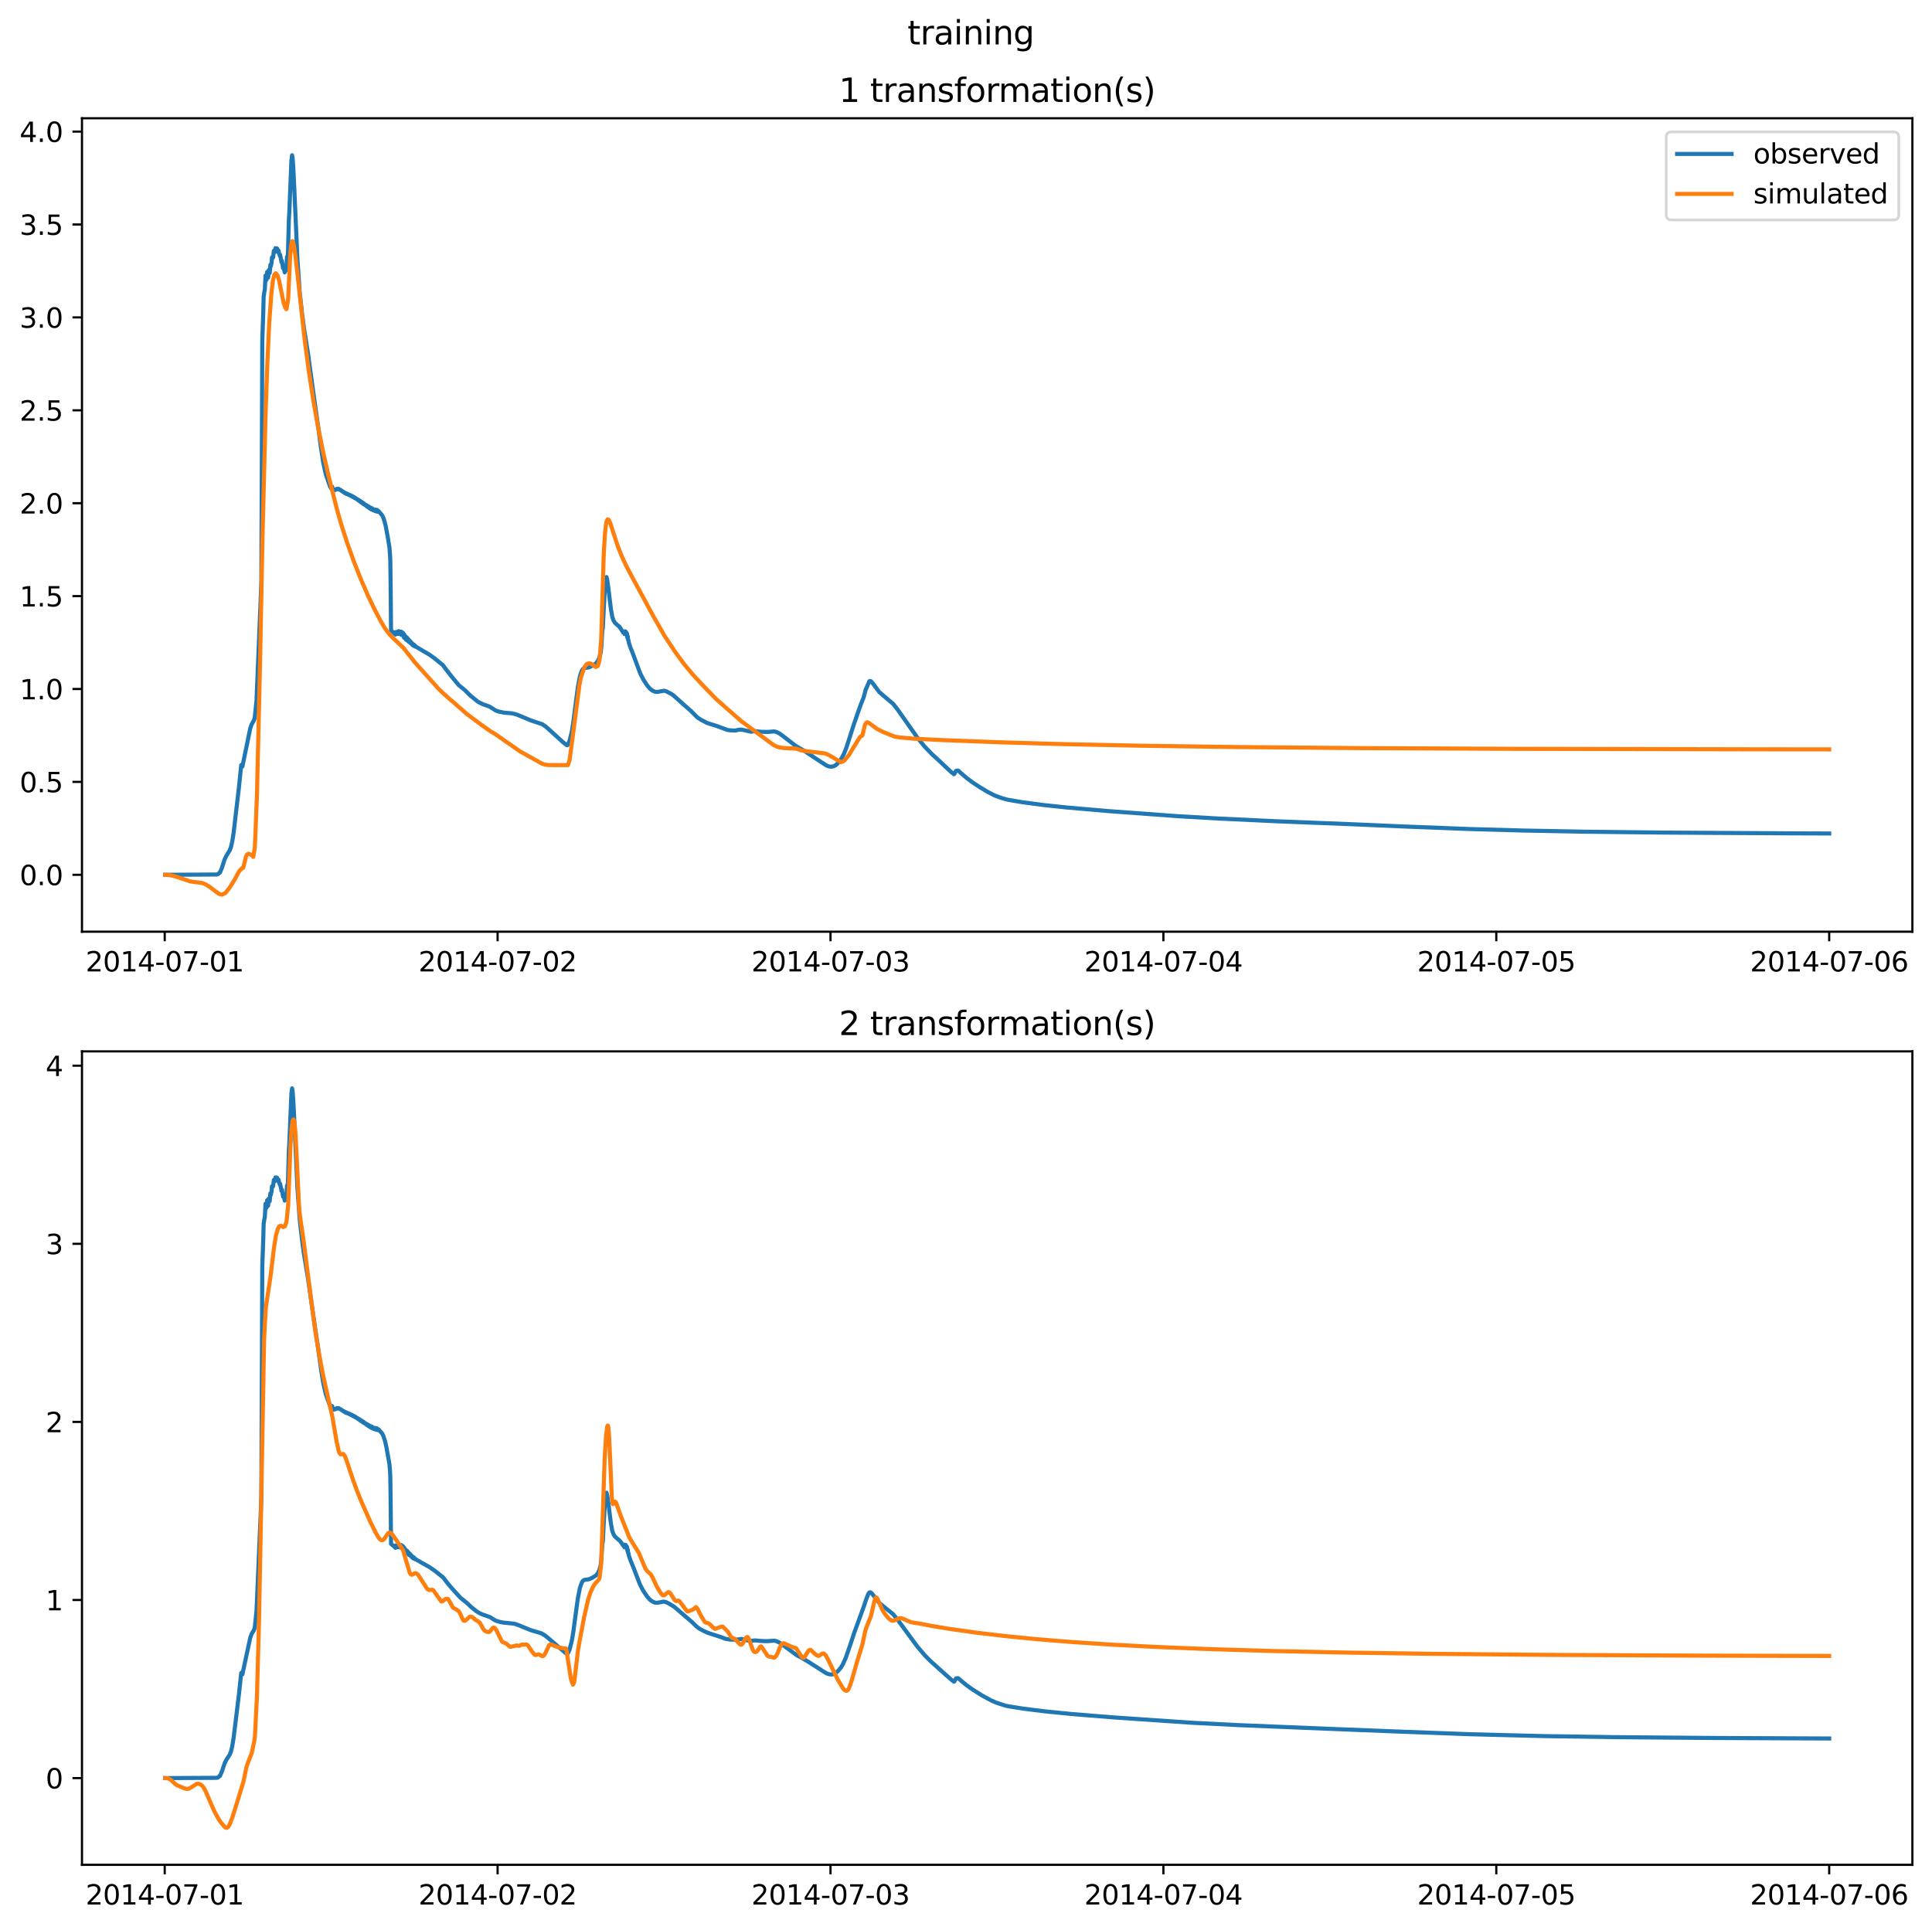 <?xml version="1.0" encoding="utf-8" standalone="no"?>
<!DOCTYPE svg PUBLIC "-//W3C//DTD SVG 1.1//EN"
  "http://www.w3.org/Graphics/SVG/1.1/DTD/svg11.dtd">
<svg xmlns:xlink="http://www.w3.org/1999/xlink" width="709.427pt" height="708.798pt" viewBox="0 0 709.427 708.798" xmlns="http://www.w3.org/2000/svg" version="1.1">
 <defs>
  <style type="text/css">*{stroke-linejoin: round; stroke-linecap: butt}</style>
 </defs>
 <g id="figure_1">
  <g id="patch_1">
   <path d="M 0 708.798 
L 709.427 708.798 
L 709.427 0 
L 0 0 
z
" style="fill: #ffffff"/>
  </g>
  <g id="axes_1">
   <g id="patch_2">
    <path d="M 30.103 342.2 
L 702.227 342.2 
L 702.227 43.44 
L 30.103 43.44 
z
" style="fill: #ffffff"/>
   </g>
   <g id="matplotlib.axis_1">
    <g id="xtick_1">
     <g id="line2d_1">
      <defs>
       <path id="mac3cf4339d" d="M 0 0 
L 0 3.5 
" style="stroke: #000000; stroke-width: 0.8"/>
      </defs>
      <g>
       <use xlink:href="#mac3cf4339d" x="60.484" y="342.2" style="stroke: #000000; stroke-width: 0.8"/>
      </g>
     </g>
     <g id="text_1">
      <!-- 2014-07-01 -->
      <g transform="translate(31.427 356.798) scale(0.1 -0.1)">
       <defs>
        <path id="DejaVuSans-32" d="M 1228 531 
L 3431 531 
L 3431 0 
L 469 0 
L 469 531 
Q 828 903 1448 1529 
Q 2069 2156 2228 2338 
Q 2531 2678 2651 2914 
Q 2772 3150 2772 3378 
Q 2772 3750 2511 3984 
Q 2250 4219 1831 4219 
Q 1534 4219 1204 4116 
Q 875 4013 500 3803 
L 500 4441 
Q 881 4594 1212 4672 
Q 1544 4750 1819 4750 
Q 2544 4750 2975 4387 
Q 3406 4025 3406 3419 
Q 3406 3131 3298 2873 
Q 3191 2616 2906 2266 
Q 2828 2175 2409 1742 
Q 1991 1309 1228 531 
z
" transform="scale(0.016)"/>
        <path id="DejaVuSans-30" d="M 2034 4250 
Q 1547 4250 1301 3770 
Q 1056 3291 1056 2328 
Q 1056 1369 1301 889 
Q 1547 409 2034 409 
Q 2525 409 2770 889 
Q 3016 1369 3016 2328 
Q 3016 3291 2770 3770 
Q 2525 4250 2034 4250 
z
M 2034 4750 
Q 2819 4750 3233 4129 
Q 3647 3509 3647 2328 
Q 3647 1150 3233 529 
Q 2819 -91 2034 -91 
Q 1250 -91 836 529 
Q 422 1150 422 2328 
Q 422 3509 836 4129 
Q 1250 4750 2034 4750 
z
" transform="scale(0.016)"/>
        <path id="DejaVuSans-31" d="M 794 531 
L 1825 531 
L 1825 4091 
L 703 3866 
L 703 4441 
L 1819 4666 
L 2450 4666 
L 2450 531 
L 3481 531 
L 3481 0 
L 794 0 
L 794 531 
z
" transform="scale(0.016)"/>
        <path id="DejaVuSans-34" d="M 2419 4116 
L 825 1625 
L 2419 1625 
L 2419 4116 
z
M 2253 4666 
L 3047 4666 
L 3047 1625 
L 3713 1625 
L 3713 1100 
L 3047 1100 
L 3047 0 
L 2419 0 
L 2419 1100 
L 313 1100 
L 313 1709 
L 2253 4666 
z
" transform="scale(0.016)"/>
        <path id="DejaVuSans-2d" d="M 313 2009 
L 1997 2009 
L 1997 1497 
L 313 1497 
L 313 2009 
z
" transform="scale(0.016)"/>
        <path id="DejaVuSans-37" d="M 525 4666 
L 3525 4666 
L 3525 4397 
L 1831 0 
L 1172 0 
L 2766 4134 
L 525 4134 
L 525 4666 
z
" transform="scale(0.016)"/>
       </defs>
       <use xlink:href="#DejaVuSans-32"/>
       <use xlink:href="#DejaVuSans-30" x="63.623"/>
       <use xlink:href="#DejaVuSans-31" x="127.246"/>
       <use xlink:href="#DejaVuSans-34" x="190.869"/>
       <use xlink:href="#DejaVuSans-2d" x="254.492"/>
       <use xlink:href="#DejaVuSans-30" x="290.576"/>
       <use xlink:href="#DejaVuSans-37" x="354.199"/>
       <use xlink:href="#DejaVuSans-2d" x="417.822"/>
       <use xlink:href="#DejaVuSans-30" x="453.906"/>
       <use xlink:href="#DejaVuSans-31" x="517.529"/>
      </g>
     </g>
    </g>
    <g id="xtick_2">
     <g id="line2d_2">
      <g>
       <use xlink:href="#mac3cf4339d" x="182.723" y="342.2" style="stroke: #000000; stroke-width: 0.8"/>
      </g>
     </g>
     <g id="text_2">
      <!-- 2014-07-02 -->
      <g transform="translate(153.665 356.798) scale(0.1 -0.1)">
       <use xlink:href="#DejaVuSans-32"/>
       <use xlink:href="#DejaVuSans-30" x="63.623"/>
       <use xlink:href="#DejaVuSans-31" x="127.246"/>
       <use xlink:href="#DejaVuSans-34" x="190.869"/>
       <use xlink:href="#DejaVuSans-2d" x="254.492"/>
       <use xlink:href="#DejaVuSans-30" x="290.576"/>
       <use xlink:href="#DejaVuSans-37" x="354.199"/>
       <use xlink:href="#DejaVuSans-2d" x="417.822"/>
       <use xlink:href="#DejaVuSans-30" x="453.906"/>
       <use xlink:href="#DejaVuSans-32" x="517.529"/>
      </g>
     </g>
    </g>
    <g id="xtick_3">
     <g id="line2d_3">
      <g>
       <use xlink:href="#mac3cf4339d" x="304.961" y="342.2" style="stroke: #000000; stroke-width: 0.8"/>
      </g>
     </g>
     <g id="text_3">
      <!-- 2014-07-03 -->
      <g transform="translate(275.903 356.798) scale(0.1 -0.1)">
       <defs>
        <path id="DejaVuSans-33" d="M 2597 2516 
Q 3050 2419 3304 2112 
Q 3559 1806 3559 1356 
Q 3559 666 3084 287 
Q 2609 -91 1734 -91 
Q 1441 -91 1130 -33 
Q 819 25 488 141 
L 488 750 
Q 750 597 1062 519 
Q 1375 441 1716 441 
Q 2309 441 2620 675 
Q 2931 909 2931 1356 
Q 2931 1769 2642 2001 
Q 2353 2234 1838 2234 
L 1294 2234 
L 1294 2753 
L 1863 2753 
Q 2328 2753 2575 2939 
Q 2822 3125 2822 3475 
Q 2822 3834 2567 4026 
Q 2313 4219 1838 4219 
Q 1578 4219 1281 4162 
Q 984 4106 628 3988 
L 628 4550 
Q 988 4650 1302 4700 
Q 1616 4750 1894 4750 
Q 2613 4750 3031 4423 
Q 3450 4097 3450 3541 
Q 3450 3153 3228 2886 
Q 3006 2619 2597 2516 
z
" transform="scale(0.016)"/>
       </defs>
       <use xlink:href="#DejaVuSans-32"/>
       <use xlink:href="#DejaVuSans-30" x="63.623"/>
       <use xlink:href="#DejaVuSans-31" x="127.246"/>
       <use xlink:href="#DejaVuSans-34" x="190.869"/>
       <use xlink:href="#DejaVuSans-2d" x="254.492"/>
       <use xlink:href="#DejaVuSans-30" x="290.576"/>
       <use xlink:href="#DejaVuSans-37" x="354.199"/>
       <use xlink:href="#DejaVuSans-2d" x="417.822"/>
       <use xlink:href="#DejaVuSans-30" x="453.906"/>
       <use xlink:href="#DejaVuSans-33" x="517.529"/>
      </g>
     </g>
    </g>
    <g id="xtick_4">
     <g id="line2d_4">
      <g>
       <use xlink:href="#mac3cf4339d" x="427.199" y="342.2" style="stroke: #000000; stroke-width: 0.8"/>
      </g>
     </g>
     <g id="text_4">
      <!-- 2014-07-04 -->
      <g transform="translate(398.141 356.798) scale(0.1 -0.1)">
       <use xlink:href="#DejaVuSans-32"/>
       <use xlink:href="#DejaVuSans-30" x="63.623"/>
       <use xlink:href="#DejaVuSans-31" x="127.246"/>
       <use xlink:href="#DejaVuSans-34" x="190.869"/>
       <use xlink:href="#DejaVuSans-2d" x="254.492"/>
       <use xlink:href="#DejaVuSans-30" x="290.576"/>
       <use xlink:href="#DejaVuSans-37" x="354.199"/>
       <use xlink:href="#DejaVuSans-2d" x="417.822"/>
       <use xlink:href="#DejaVuSans-30" x="453.906"/>
       <use xlink:href="#DejaVuSans-34" x="517.529"/>
      </g>
     </g>
    </g>
    <g id="xtick_5">
     <g id="line2d_5">
      <g>
       <use xlink:href="#mac3cf4339d" x="549.437" y="342.2" style="stroke: #000000; stroke-width: 0.8"/>
      </g>
     </g>
     <g id="text_5">
      <!-- 2014-07-05 -->
      <g transform="translate(520.38 356.798) scale(0.1 -0.1)">
       <defs>
        <path id="DejaVuSans-35" d="M 691 4666 
L 3169 4666 
L 3169 4134 
L 1269 4134 
L 1269 2991 
Q 1406 3038 1543 3061 
Q 1681 3084 1819 3084 
Q 2600 3084 3056 2656 
Q 3513 2228 3513 1497 
Q 3513 744 3044 326 
Q 2575 -91 1722 -91 
Q 1428 -91 1123 -41 
Q 819 9 494 109 
L 494 744 
Q 775 591 1075 516 
Q 1375 441 1709 441 
Q 2250 441 2565 725 
Q 2881 1009 2881 1497 
Q 2881 1984 2565 2268 
Q 2250 2553 1709 2553 
Q 1456 2553 1204 2497 
Q 953 2441 691 2322 
L 691 4666 
z
" transform="scale(0.016)"/>
       </defs>
       <use xlink:href="#DejaVuSans-32"/>
       <use xlink:href="#DejaVuSans-30" x="63.623"/>
       <use xlink:href="#DejaVuSans-31" x="127.246"/>
       <use xlink:href="#DejaVuSans-34" x="190.869"/>
       <use xlink:href="#DejaVuSans-2d" x="254.492"/>
       <use xlink:href="#DejaVuSans-30" x="290.576"/>
       <use xlink:href="#DejaVuSans-37" x="354.199"/>
       <use xlink:href="#DejaVuSans-2d" x="417.822"/>
       <use xlink:href="#DejaVuSans-30" x="453.906"/>
       <use xlink:href="#DejaVuSans-35" x="517.529"/>
      </g>
     </g>
    </g>
    <g id="xtick_6">
     <g id="line2d_6">
      <g>
       <use xlink:href="#mac3cf4339d" x="671.676" y="342.2" style="stroke: #000000; stroke-width: 0.8"/>
      </g>
     </g>
     <g id="text_6">
      <!-- 2014-07-06 -->
      <g transform="translate(642.618 356.798) scale(0.1 -0.1)">
       <defs>
        <path id="DejaVuSans-36" d="M 2113 2584 
Q 1688 2584 1439 2293 
Q 1191 2003 1191 1497 
Q 1191 994 1439 701 
Q 1688 409 2113 409 
Q 2538 409 2786 701 
Q 3034 994 3034 1497 
Q 3034 2003 2786 2293 
Q 2538 2584 2113 2584 
z
M 3366 4563 
L 3366 3988 
Q 3128 4100 2886 4159 
Q 2644 4219 2406 4219 
Q 1781 4219 1451 3797 
Q 1122 3375 1075 2522 
Q 1259 2794 1537 2939 
Q 1816 3084 2150 3084 
Q 2853 3084 3261 2657 
Q 3669 2231 3669 1497 
Q 3669 778 3244 343 
Q 2819 -91 2113 -91 
Q 1303 -91 875 529 
Q 447 1150 447 2328 
Q 447 3434 972 4092 
Q 1497 4750 2381 4750 
Q 2619 4750 2861 4703 
Q 3103 4656 3366 4563 
z
" transform="scale(0.016)"/>
       </defs>
       <use xlink:href="#DejaVuSans-32"/>
       <use xlink:href="#DejaVuSans-30" x="63.623"/>
       <use xlink:href="#DejaVuSans-31" x="127.246"/>
       <use xlink:href="#DejaVuSans-34" x="190.869"/>
       <use xlink:href="#DejaVuSans-2d" x="254.492"/>
       <use xlink:href="#DejaVuSans-30" x="290.576"/>
       <use xlink:href="#DejaVuSans-37" x="354.199"/>
       <use xlink:href="#DejaVuSans-2d" x="417.822"/>
       <use xlink:href="#DejaVuSans-30" x="453.906"/>
       <use xlink:href="#DejaVuSans-36" x="517.529"/>
      </g>
     </g>
    </g>
   </g>
   <g id="matplotlib.axis_2">
    <g id="ytick_1">
     <g id="line2d_7">
      <defs>
       <path id="mbfee34e18e" d="M 0 0 
L -3.5 0 
" style="stroke: #000000; stroke-width: 0.8"/>
      </defs>
      <g>
       <use xlink:href="#mbfee34e18e" x="30.103" y="321.301" style="stroke: #000000; stroke-width: 0.8"/>
      </g>
     </g>
     <g id="text_7">
      <!-- 0.0 -->
      <g transform="translate(7.2 325.1) scale(0.1 -0.1)">
       <defs>
        <path id="DejaVuSans-2e" d="M 684 794 
L 1344 794 
L 1344 0 
L 684 0 
L 684 794 
z
" transform="scale(0.016)"/>
       </defs>
       <use xlink:href="#DejaVuSans-30"/>
       <use xlink:href="#DejaVuSans-2e" x="63.623"/>
       <use xlink:href="#DejaVuSans-30" x="95.41"/>
      </g>
     </g>
    </g>
    <g id="ytick_2">
     <g id="line2d_8">
      <g>
       <use xlink:href="#mbfee34e18e" x="30.103" y="287.18" style="stroke: #000000; stroke-width: 0.8"/>
      </g>
     </g>
     <g id="text_8">
      <!-- 0.5 -->
      <g transform="translate(7.2 290.98) scale(0.1 -0.1)">
       <use xlink:href="#DejaVuSans-30"/>
       <use xlink:href="#DejaVuSans-2e" x="63.623"/>
       <use xlink:href="#DejaVuSans-35" x="95.41"/>
      </g>
     </g>
    </g>
    <g id="ytick_3">
     <g id="line2d_9">
      <g>
       <use xlink:href="#mbfee34e18e" x="30.103" y="253.059" style="stroke: #000000; stroke-width: 0.8"/>
      </g>
     </g>
     <g id="text_9">
      <!-- 1.0 -->
      <g transform="translate(7.2 256.859) scale(0.1 -0.1)">
       <use xlink:href="#DejaVuSans-31"/>
       <use xlink:href="#DejaVuSans-2e" x="63.623"/>
       <use xlink:href="#DejaVuSans-30" x="95.41"/>
      </g>
     </g>
    </g>
    <g id="ytick_4">
     <g id="line2d_10">
      <g>
       <use xlink:href="#mbfee34e18e" x="30.103" y="218.939" style="stroke: #000000; stroke-width: 0.8"/>
      </g>
     </g>
     <g id="text_10">
      <!-- 1.5 -->
      <g transform="translate(7.2 222.738) scale(0.1 -0.1)">
       <use xlink:href="#DejaVuSans-31"/>
       <use xlink:href="#DejaVuSans-2e" x="63.623"/>
       <use xlink:href="#DejaVuSans-35" x="95.41"/>
      </g>
     </g>
    </g>
    <g id="ytick_5">
     <g id="line2d_11">
      <g>
       <use xlink:href="#mbfee34e18e" x="30.103" y="184.818" style="stroke: #000000; stroke-width: 0.8"/>
      </g>
     </g>
     <g id="text_11">
      <!-- 2.0 -->
      <g transform="translate(7.2 188.617) scale(0.1 -0.1)">
       <use xlink:href="#DejaVuSans-32"/>
       <use xlink:href="#DejaVuSans-2e" x="63.623"/>
       <use xlink:href="#DejaVuSans-30" x="95.41"/>
      </g>
     </g>
    </g>
    <g id="ytick_6">
     <g id="line2d_12">
      <g>
       <use xlink:href="#mbfee34e18e" x="30.103" y="150.697" style="stroke: #000000; stroke-width: 0.8"/>
      </g>
     </g>
     <g id="text_12">
      <!-- 2.5 -->
      <g transform="translate(7.2 154.496) scale(0.1 -0.1)">
       <use xlink:href="#DejaVuSans-32"/>
       <use xlink:href="#DejaVuSans-2e" x="63.623"/>
       <use xlink:href="#DejaVuSans-35" x="95.41"/>
      </g>
     </g>
    </g>
    <g id="ytick_7">
     <g id="line2d_13">
      <g>
       <use xlink:href="#mbfee34e18e" x="30.103" y="116.576" style="stroke: #000000; stroke-width: 0.8"/>
      </g>
     </g>
     <g id="text_13">
      <!-- 3.0 -->
      <g transform="translate(7.2 120.375) scale(0.1 -0.1)">
       <use xlink:href="#DejaVuSans-33"/>
       <use xlink:href="#DejaVuSans-2e" x="63.623"/>
       <use xlink:href="#DejaVuSans-30" x="95.41"/>
      </g>
     </g>
    </g>
    <g id="ytick_8">
     <g id="line2d_14">
      <g>
       <use xlink:href="#mbfee34e18e" x="30.103" y="82.455" style="stroke: #000000; stroke-width: 0.8"/>
      </g>
     </g>
     <g id="text_14">
      <!-- 3.5 -->
      <g transform="translate(7.2 86.254) scale(0.1 -0.1)">
       <use xlink:href="#DejaVuSans-33"/>
       <use xlink:href="#DejaVuSans-2e" x="63.623"/>
       <use xlink:href="#DejaVuSans-35" x="95.41"/>
      </g>
     </g>
    </g>
    <g id="ytick_9">
     <g id="line2d_15">
      <g>
       <use xlink:href="#mbfee34e18e" x="30.103" y="48.334" style="stroke: #000000; stroke-width: 0.8"/>
      </g>
     </g>
     <g id="text_15">
      <!-- 4.0 -->
      <g transform="translate(7.2 52.133) scale(0.1 -0.1)">
       <use xlink:href="#DejaVuSans-34"/>
       <use xlink:href="#DejaVuSans-2e" x="63.623"/>
       <use xlink:href="#DejaVuSans-30" x="95.41"/>
      </g>
     </g>
    </g>
   </g>
   <g id="line2d_16">
    <path d="M 60.654 321.301 
L 79.669 321.194 
L 80.178 320.986 
L 80.603 320.543 
L 80.688 320.397 
L 80.773 320.501 
L 81.537 318.609 
L 82.47 315.676 
L 83.149 314.26 
L 84.338 312.327 
L 84.762 311.297 
L 85.272 309.125 
L 85.781 305.889 
L 87.733 289.226 
L 88.582 280.999 
L 88.752 280.886 
L 88.837 280.922 
L 89.007 281.546 
L 91.893 267.512 
L 92.402 266.058 
L 92.827 265.315 
L 93.166 264.713 
L 93.421 264.089 
L 93.591 263.145 
L 94.185 257.274 
L 95.713 220.387 
L 95.967 213.714 
L 96.307 125.282 
L 96.647 115.415 
L 96.816 108.9 
L 97.156 106.675 
L 97.241 106.396 
L 97.495 101.225 
L 97.665 102.381 
L 97.835 102.833 
L 97.92 102.042 
L 98.09 99.889 
L 98.259 101.416 
L 98.429 102.004 
L 98.514 101.305 
L 98.684 99.202 
L 98.854 100.247 
L 98.939 100.166 
L 99.023 100.287 
L 99.108 99.481 
L 99.278 97.271 
L 99.363 97.906 
L 99.448 97.793 
L 99.703 96.609 
L 99.872 94.54 
L 99.957 95.021 
L 100.297 94.454 
L 100.551 92.115 
L 100.636 92.66 
L 100.721 92.553 
L 100.806 92.368 
L 100.891 92.603 
L 100.976 92.201 
L 101.146 91.126 
L 101.315 91.931 
L 101.4 91.826 
L 101.485 92.146 
L 101.57 92.018 
L 101.655 91.211 
L 101.74 91.262 
L 101.91 92.206 
L 101.994 92.177 
L 102.164 92.6 
L 102.249 91.985 
L 102.334 92.226 
L 102.504 93.224 
L 102.589 93.277 
L 102.758 93.947 
L 102.843 93.554 
L 103.268 95.719 
L 103.353 96.287 
L 103.438 96.197 
L 103.522 95.799 
L 103.947 98.527 
L 104.032 98.545 
L 104.117 97.739 
L 104.541 100.042 
L 104.626 99.698 
L 104.711 98.108 
L 104.796 98.306 
L 104.966 99.343 
L 105.05 98.972 
L 105.135 99.156 
L 105.39 94.287 
L 105.475 95.063 
L 105.56 94.694 
L 105.73 93.088 
L 106.069 80.91 
L 106.239 77.929 
L 107.003 59.018 
L 107.258 57.02 
L 107.427 57.937 
L 107.682 61.298 
L 108.022 68.254 
L 109.21 95.084 
L 110.059 107.399 
L 110.908 115.089 
L 111.587 120.321 
L 113.115 129.965 
L 115.067 144.29 
L 117.02 158.091 
L 117.784 163.931 
L 118.717 170.037 
L 119.651 174.265 
L 121.179 178.655 
L 121.773 179.685 
L 121.943 178.729 
L 122.113 179.72 
L 122.198 179.54 
L 122.368 180.138 
L 122.537 179.787 
L 122.707 180.07 
L 122.792 179.911 
L 122.877 179.971 
L 122.962 180.034 
L 123.132 179.742 
L 123.301 179.832 
L 123.471 179.744 
L 123.556 179.772 
L 123.726 179.522 
L 123.896 179.63 
L 124.065 179.615 
L 124.15 179.667 
L 124.32 179.526 
L 124.49 179.708 
L 124.66 179.776 
L 124.829 179.893 
L 124.999 179.9 
L 125.339 180.247 
L 125.508 180.282 
L 125.593 180.286 
L 125.848 180.567 
L 126.103 180.695 
L 126.187 180.683 
L 126.442 180.937 
L 126.612 181.126 
L 126.782 181.009 
L 126.951 181.253 
L 127.121 181.327 
L 127.206 181.421 
L 127.376 181.265 
L 127.546 181.507 
L 127.715 181.558 
L 127.885 181.679 
L 128.055 181.59 
L 128.225 181.774 
L 128.395 181.897 
L 128.479 181.967 
L 128.649 181.833 
L 128.819 182.071 
L 128.904 182.057 
L 129.074 182.274 
L 129.243 182.124 
L 129.413 182.393 
L 129.498 182.376 
L 129.668 182.62 
L 129.838 182.463 
L 130.007 182.743 
L 130.092 182.719 
L 130.262 182.961 
L 130.432 182.796 
L 130.602 183.082 
L 130.687 183.048 
L 130.941 183.328 
L 131.111 183.266 
L 131.281 183.487 
L 131.451 183.655 
L 131.535 183.762 
L 131.705 183.604 
L 131.875 183.926 
L 131.96 183.914 
L 132.13 184.202 
L 132.299 183.996 
L 132.469 184.352 
L 132.554 184.318 
L 132.724 184.629 
L 132.894 184.384 
L 133.063 184.783 
L 133.148 184.736 
L 133.318 185.055 
L 133.488 184.773 
L 133.658 185.188 
L 133.742 185.119 
L 133.997 185.485 
L 134.167 185.314 
L 134.337 185.623 
L 134.422 185.623 
L 134.591 185.944 
L 134.761 185.66 
L 134.931 186.064 
L 135.016 186.015 
L 135.186 186.354 
L 135.355 186.021 
L 135.525 186.476 
L 135.61 186.405 
L 135.78 186.764 
L 135.95 186.367 
L 136.119 186.842 
L 136.204 186.752 
L 136.374 187.115 
L 136.544 186.631 
L 136.714 187.135 
L 136.798 187.031 
L 137.053 187.432 
L 137.223 187.056 
L 137.393 187.42 
L 137.478 187.358 
L 137.647 187.677 
L 137.817 187.156 
L 137.987 187.631 
L 138.072 187.52 
L 138.242 187.886 
L 138.411 187.275 
L 138.581 187.785 
L 138.666 187.631 
L 138.836 187.989 
L 138.921 187.825 
L 139.006 187.682 
L 139.175 188.054 
L 139.26 187.986 
L 140.364 189.315 
L 140.703 190.063 
L 141.043 190.972 
L 141.637 193.221 
L 142.401 197.36 
L 142.995 200.949 
L 143.25 204.225 
L 143.335 206.701 
L 143.42 213.39 
L 143.589 231.554 
L 144.184 232.079 
L 144.608 232.448 
L 144.778 232.63 
L 145.202 233.068 
L 145.287 232.159 
L 145.372 232.411 
L 145.457 232.2 
L 145.542 232.286 
L 145.627 232.195 
L 145.712 232.643 
L 145.797 232.489 
L 145.881 232.029 
L 145.966 232.813 
L 146.136 231.988 
L 146.221 232.764 
L 146.306 232.609 
L 146.391 231.814 
L 146.476 232.821 
L 146.645 231.899 
L 146.73 232.721 
L 146.815 232.174 
L 146.9 232.248 
L 146.985 232.465 
L 147.07 232.005 
L 147.155 232.124 
L 147.24 233.087 
L 147.325 232.004 
L 147.494 232.803 
L 147.579 232.21 
L 147.749 233.122 
L 147.834 232.367 
L 147.919 233.41 
L 148.004 233.252 
L 148.089 232.576 
L 148.173 233.835 
L 148.343 233.111 
L 148.428 234.271 
L 148.513 233.131 
L 148.598 234.14 
L 148.683 234.056 
L 148.768 233.649 
L 148.852 234.459 
L 148.937 234.259 
L 149.022 233.863 
L 149.107 234.984 
L 149.192 234.263 
L 149.277 234.293 
L 149.362 235.091 
L 149.447 234.17 
L 149.532 235.006 
L 149.616 234.863 
L 149.701 234.588 
L 149.786 235.434 
L 149.871 234.698 
L 150.041 235.201 
L 150.126 235.008 
L 150.211 235.829 
L 150.296 235.251 
L 150.465 235.78 
L 150.55 235.415 
L 150.635 235.885 
L 150.72 235.811 
L 150.805 235.917 
L 150.89 236.349 
L 150.975 235.887 
L 151.06 236.457 
L 151.144 236.243 
L 151.314 236.706 
L 151.399 236.319 
L 151.484 236.934 
L 151.569 236.678 
L 151.739 237.014 
L 151.824 236.806 
L 151.908 237.185 
L 151.993 236.741 
L 152.078 237.274 
L 152.163 237.156 
L 152.248 237.172 
L 152.333 237.389 
L 152.418 237.22 
L 152.503 237.495 
L 152.588 237.341 
L 152.927 237.673 
L 153.097 237.741 
L 153.606 238.032 
L 155.644 239.257 
L 157.681 240.436 
L 159.633 241.851 
L 162.604 244.27 
L 163.878 245.982 
L 165.915 248.578 
L 168.462 251.65 
L 169.395 252.425 
L 170.584 253.368 
L 171.687 254.473 
L 172.791 255.546 
L 175.592 257.808 
L 177.375 258.681 
L 179.667 259.472 
L 180.685 260.112 
L 182.044 260.97 
L 183.062 261.328 
L 185.015 261.738 
L 188.071 262.01 
L 189.599 262.397 
L 191.806 263.294 
L 194.947 264.594 
L 199.106 265.998 
L 200.294 266.783 
L 201.568 267.899 
L 206.831 272.686 
L 208.189 273.716 
L 208.359 273.702 
L 208.613 273.321 
L 209.123 272.133 
L 209.972 268.671 
L 210.481 265.543 
L 211.754 255.676 
L 212.179 252.483 
L 212.943 248.404 
L 213.622 246.36 
L 214.131 245.627 
L 214.64 245.345 
L 215.15 245.293 
L 216.338 245.091 
L 217.527 244.505 
L 218.885 243.628 
L 219.479 242.853 
L 220.073 241.6 
L 220.583 239.578 
L 220.837 237.203 
L 221.177 231.582 
L 221.347 230.642 
L 221.771 222.226 
L 222.195 214.708 
L 222.45 212.37 
L 222.705 211.946 
L 222.959 212.9 
L 223.384 215.947 
L 224.318 223.682 
L 224.827 226.556 
L 225.251 227.804 
L 225.761 228.677 
L 226.27 229.193 
L 227.458 230.209 
L 228.647 232.007 
L 228.817 232.338 
L 228.902 232.206 
L 228.986 232.385 
L 229.156 232.003 
L 229.326 232.898 
L 229.411 231.863 
L 229.496 232.326 
L 229.581 232.223 
L 229.666 232.414 
L 229.75 231.987 
L 229.92 232.378 
L 230.09 232.968 
L 230.175 232.583 
L 230.26 232.871 
L 230.345 234.138 
L 230.43 233.559 
L 230.514 233.801 
L 230.599 234.969 
L 230.684 234.87 
L 230.769 235.176 
L 230.939 236.16 
L 231.533 237.897 
L 232.382 240.031 
L 235.098 247.349 
L 236.202 249.513 
L 237.645 251.756 
L 238.664 252.943 
L 239.428 253.556 
L 240.361 254.026 
L 241.041 254.137 
L 241.804 254.066 
L 243.927 253.686 
L 244.691 253.93 
L 246.473 254.844 
L 247.322 255.45 
L 249.105 257.031 
L 250.123 257.956 
L 253.774 261.184 
L 256.066 263.489 
L 257.254 264.287 
L 259.631 265.536 
L 260.48 265.805 
L 262.857 266.532 
L 267.186 268.125 
L 268.374 268.256 
L 270.072 268.322 
L 271.006 268.071 
L 271.77 267.962 
L 272.788 268.074 
L 275.675 268.737 
L 277.457 268.547 
L 279.24 268.761 
L 280.004 268.776 
L 280.938 268.803 
L 281.871 268.826 
L 284.333 268.64 
L 285.182 268.867 
L 286.201 269.383 
L 287.474 270.309 
L 292.143 273.921 
L 293.246 274.586 
L 294.859 275.479 
L 296.981 276.86 
L 299.783 278.749 
L 301.735 280.019 
L 303.433 281.125 
L 304.367 281.502 
L 305.216 281.6 
L 306.064 281.458 
L 306.744 281.122 
L 307.423 280.572 
L 308.356 279.508 
L 309.12 278.402 
L 309.884 276.862 
L 310.733 274.771 
L 313.535 266.05 
L 314.129 264.358 
L 315.063 261.6 
L 316.336 258.108 
L 317.1 256.217 
L 317.864 253.37 
L 319.222 250.201 
L 319.562 250.11 
L 319.901 250.287 
L 320.495 250.992 
L 322.872 254.187 
L 323.976 255.144 
L 327.965 258.514 
L 329.578 260.569 
L 336.879 270.948 
L 339.51 274.181 
L 342.312 277.087 
L 344.773 279.314 
L 346.301 280.778 
L 349.187 283.479 
L 350.291 284.364 
L 350.461 284.216 
L 351.055 283.091 
L 351.564 283.004 
L 351.904 283.047 
L 353.007 284.076 
L 354.96 285.749 
L 357.082 287.33 
L 359.798 289.135 
L 362.769 290.905 
L 365.316 292.205 
L 367.863 293.127 
L 369.9 293.704 
L 375.333 294.631 
L 383.142 295.668 
L 392.141 296.621 
L 407.505 297.942 
L 432.717 299.791 
L 447.402 300.634 
L 469.134 301.653 
L 497.062 302.756 
L 515.907 303.571 
L 539.251 304.475 
L 559.2 305.038 
L 582.289 305.476 
L 610.981 305.795 
L 657.839 306.075 
L 671.676 306.128 
L 671.676 306.128 
" clip-path="url(#p638a0cb447)" style="fill: none; stroke: #1f77b4; stroke-width: 1.5; stroke-linecap: square"/>
   </g>
   <g id="line2d_17">
    <path d="M 60.654 321.301 
L 62.267 321.408 
L 63.625 321.691 
L 65.493 322.24 
L 69.907 323.738 
L 71.774 323.992 
L 74.236 324.302 
L 75.425 324.771 
L 77.038 325.768 
L 78.735 327.081 
L 80.263 328.192 
L 81.112 328.559 
L 81.452 328.588 
L 82.725 328.026 
L 84.423 325.895 
L 84.932 325.02 
L 85.187 324.654 
L 86.121 323.111 
L 86.375 322.679 
L 87.309 320.912 
L 87.648 320.287 
L 88.073 319.684 
L 88.922 318.846 
L 89.176 318.726 
L 89.261 318.766 
L 89.346 318.665 
L 90.365 314.498 
L 90.789 313.777 
L 91.129 313.575 
L 91.553 313.622 
L 92.232 313.999 
L 92.827 314.392 
L 92.996 314.729 
L 93.336 312.828 
L 93.591 311.009 
L 94.355 291.927 
L 95.458 244.803 
L 96.392 197.272 
L 97.495 152.924 
L 98.175 133.243 
L 98.854 118.733 
L 99.618 108.17 
L 100.212 102.993 
L 100.382 102.409 
L 100.721 100.979 
L 101.231 100.369 
L 101.4 100.471 
L 101.655 100.794 
L 101.825 100.998 
L 102.164 102.045 
L 102.504 103.095 
L 103.353 107.372 
L 104.117 111.132 
L 104.796 113.083 
L 104.966 113.179 
L 105.135 113.544 
L 105.22 113.467 
L 105.814 109.693 
L 106.578 93.568 
L 106.918 90.02 
L 107.258 88.641 
L 107.427 88.576 
L 107.597 88.928 
L 107.937 90.266 
L 108.446 93.734 
L 109.295 101.239 
L 111.841 124.529 
L 113.369 136.114 
L 114.982 146.609 
L 116.68 156.248 
L 118.632 165.975 
L 120.67 174.91 
L 123.726 187.084 
L 125.508 193.28 
L 127.546 199.575 
L 129.923 206.187 
L 132.384 212.43 
L 134.931 218.338 
L 137.308 223.364 
L 139.685 227.925 
L 141.213 230.544 
L 142.571 232.42 
L 144.099 234.13 
L 146.136 236.054 
L 148.089 237.901 
L 152.163 243.082 
L 160.907 252.851 
L 162.519 254.432 
L 165.406 257.008 
L 166.849 258.19 
L 167.952 259.192 
L 171.348 262.184 
L 173.894 264.09 
L 177.205 266.529 
L 180.006 268.525 
L 181.959 269.694 
L 191.042 276.028 
L 195.116 278.269 
L 198.936 280.448 
L 200.04 280.805 
L 201.398 280.992 
L 203.435 281.012 
L 208.189 280.988 
L 208.529 281.024 
L 209.123 279.301 
L 210.057 272.37 
L 212.773 251.554 
L 213.282 248.922 
L 214.556 245.19 
L 215.32 244.044 
L 215.659 243.757 
L 216.593 243.614 
L 217.017 243.785 
L 217.866 244.345 
L 218.8 244.973 
L 218.97 244.915 
L 219.394 244.627 
L 219.479 244.64 
L 219.564 244.532 
L 220.158 242.351 
L 220.752 234.862 
L 221.686 203.689 
L 222.111 196.325 
L 222.535 192.501 
L 222.875 191.112 
L 223.129 190.774 
L 223.384 190.802 
L 223.639 191.126 
L 224.148 192.292 
L 225.167 195.47 
L 226.864 200.662 
L 228.307 204.292 
L 230.005 207.945 
L 232.127 211.962 
L 236.032 219.145 
L 239.597 225.759 
L 243.927 233.404 
L 248.001 239.564 
L 251.142 243.835 
L 254.368 247.731 
L 258.612 252.269 
L 262.772 256.565 
L 266.677 260.033 
L 272.194 264.863 
L 283.994 273.588 
L 285.097 274.174 
L 286.286 274.535 
L 287.814 274.745 
L 290.53 274.855 
L 292.482 274.986 
L 294.095 275.574 
L 295.538 275.827 
L 302.839 276.703 
L 304.112 277.191 
L 305.64 278.074 
L 308.781 279.924 
L 309.63 279.642 
L 310.139 279.24 
L 311.837 277.156 
L 312.686 275.705 
L 315.827 270.616 
L 316.506 270.176 
L 316.591 270.219 
L 316.675 270.118 
L 317.609 266.261 
L 318.034 265.497 
L 318.373 265.283 
L 318.713 265.321 
L 319.222 265.633 
L 322.108 267.756 
L 324.485 268.933 
L 328.56 270.552 
L 330.342 270.836 
L 335.69 271.32 
L 346.726 271.852 
L 367.099 272.632 
L 390.867 273.313 
L 419.22 273.897 
L 453.854 274.379 
L 497.911 274.759 
L 557.502 275.037 
L 647.568 275.214 
L 671.676 275.237 
L 671.676 275.237 
" clip-path="url(#p638a0cb447)" style="fill: none; stroke: #ff7f0e; stroke-width: 1.5; stroke-linecap: square"/>
   </g>
   <g id="patch_3">
    <path d="M 30.103 342.2 
L 30.103 43.44 
" style="fill: none; stroke: #000000; stroke-width: 0.8; stroke-linejoin: miter; stroke-linecap: square"/>
   </g>
   <g id="patch_4">
    <path d="M 702.227 342.2 
L 702.227 43.44 
" style="fill: none; stroke: #000000; stroke-width: 0.8; stroke-linejoin: miter; stroke-linecap: square"/>
   </g>
   <g id="patch_5">
    <path d="M 30.103 342.2 
L 702.227 342.2 
" style="fill: none; stroke: #000000; stroke-width: 0.8; stroke-linejoin: miter; stroke-linecap: square"/>
   </g>
   <g id="patch_6">
    <path d="M 30.103 43.44 
L 702.227 43.44 
" style="fill: none; stroke: #000000; stroke-width: 0.8; stroke-linejoin: miter; stroke-linecap: square"/>
   </g>
   <g id="text_16">
    <!-- 1 transformation(s) -->
    <g transform="translate(308.05 37.44) scale(0.12 -0.12)">
     <defs>
      <path id="DejaVuSans-20" transform="scale(0.016)"/>
      <path id="DejaVuSans-74" d="M 1172 4494 
L 1172 3500 
L 2356 3500 
L 2356 3053 
L 1172 3053 
L 1172 1153 
Q 1172 725 1289 603 
Q 1406 481 1766 481 
L 2356 481 
L 2356 0 
L 1766 0 
Q 1100 0 847 248 
Q 594 497 594 1153 
L 594 3053 
L 172 3053 
L 172 3500 
L 594 3500 
L 594 4494 
L 1172 4494 
z
" transform="scale(0.016)"/>
      <path id="DejaVuSans-72" d="M 2631 2963 
Q 2534 3019 2420 3045 
Q 2306 3072 2169 3072 
Q 1681 3072 1420 2755 
Q 1159 2438 1159 1844 
L 1159 0 
L 581 0 
L 581 3500 
L 1159 3500 
L 1159 2956 
Q 1341 3275 1631 3429 
Q 1922 3584 2338 3584 
Q 2397 3584 2469 3576 
Q 2541 3569 2628 3553 
L 2631 2963 
z
" transform="scale(0.016)"/>
      <path id="DejaVuSans-61" d="M 2194 1759 
Q 1497 1759 1228 1600 
Q 959 1441 959 1056 
Q 959 750 1161 570 
Q 1363 391 1709 391 
Q 2188 391 2477 730 
Q 2766 1069 2766 1631 
L 2766 1759 
L 2194 1759 
z
M 3341 1997 
L 3341 0 
L 2766 0 
L 2766 531 
Q 2569 213 2275 61 
Q 1981 -91 1556 -91 
Q 1019 -91 701 211 
Q 384 513 384 1019 
Q 384 1609 779 1909 
Q 1175 2209 1959 2209 
L 2766 2209 
L 2766 2266 
Q 2766 2663 2505 2880 
Q 2244 3097 1772 3097 
Q 1472 3097 1187 3025 
Q 903 2953 641 2809 
L 641 3341 
Q 956 3463 1253 3523 
Q 1550 3584 1831 3584 
Q 2591 3584 2966 3190 
Q 3341 2797 3341 1997 
z
" transform="scale(0.016)"/>
      <path id="DejaVuSans-6e" d="M 3513 2113 
L 3513 0 
L 2938 0 
L 2938 2094 
Q 2938 2591 2744 2837 
Q 2550 3084 2163 3084 
Q 1697 3084 1428 2787 
Q 1159 2491 1159 1978 
L 1159 0 
L 581 0 
L 581 3500 
L 1159 3500 
L 1159 2956 
Q 1366 3272 1645 3428 
Q 1925 3584 2291 3584 
Q 2894 3584 3203 3211 
Q 3513 2838 3513 2113 
z
" transform="scale(0.016)"/>
      <path id="DejaVuSans-73" d="M 2834 3397 
L 2834 2853 
Q 2591 2978 2328 3040 
Q 2066 3103 1784 3103 
Q 1356 3103 1142 2972 
Q 928 2841 928 2578 
Q 928 2378 1081 2264 
Q 1234 2150 1697 2047 
L 1894 2003 
Q 2506 1872 2764 1633 
Q 3022 1394 3022 966 
Q 3022 478 2636 193 
Q 2250 -91 1575 -91 
Q 1294 -91 989 -36 
Q 684 19 347 128 
L 347 722 
Q 666 556 975 473 
Q 1284 391 1588 391 
Q 1994 391 2212 530 
Q 2431 669 2431 922 
Q 2431 1156 2273 1281 
Q 2116 1406 1581 1522 
L 1381 1569 
Q 847 1681 609 1914 
Q 372 2147 372 2553 
Q 372 3047 722 3315 
Q 1072 3584 1716 3584 
Q 2034 3584 2315 3537 
Q 2597 3491 2834 3397 
z
" transform="scale(0.016)"/>
      <path id="DejaVuSans-66" d="M 2375 4863 
L 2375 4384 
L 1825 4384 
Q 1516 4384 1395 4259 
Q 1275 4134 1275 3809 
L 1275 3500 
L 2222 3500 
L 2222 3053 
L 1275 3053 
L 1275 0 
L 697 0 
L 697 3053 
L 147 3053 
L 147 3500 
L 697 3500 
L 697 3744 
Q 697 4328 969 4595 
Q 1241 4863 1831 4863 
L 2375 4863 
z
" transform="scale(0.016)"/>
      <path id="DejaVuSans-6f" d="M 1959 3097 
Q 1497 3097 1228 2736 
Q 959 2375 959 1747 
Q 959 1119 1226 758 
Q 1494 397 1959 397 
Q 2419 397 2687 759 
Q 2956 1122 2956 1747 
Q 2956 2369 2687 2733 
Q 2419 3097 1959 3097 
z
M 1959 3584 
Q 2709 3584 3137 3096 
Q 3566 2609 3566 1747 
Q 3566 888 3137 398 
Q 2709 -91 1959 -91 
Q 1206 -91 779 398 
Q 353 888 353 1747 
Q 353 2609 779 3096 
Q 1206 3584 1959 3584 
z
" transform="scale(0.016)"/>
      <path id="DejaVuSans-6d" d="M 3328 2828 
Q 3544 3216 3844 3400 
Q 4144 3584 4550 3584 
Q 5097 3584 5394 3201 
Q 5691 2819 5691 2113 
L 5691 0 
L 5113 0 
L 5113 2094 
Q 5113 2597 4934 2840 
Q 4756 3084 4391 3084 
Q 3944 3084 3684 2787 
Q 3425 2491 3425 1978 
L 3425 0 
L 2847 0 
L 2847 2094 
Q 2847 2600 2669 2842 
Q 2491 3084 2119 3084 
Q 1678 3084 1418 2786 
Q 1159 2488 1159 1978 
L 1159 0 
L 581 0 
L 581 3500 
L 1159 3500 
L 1159 2956 
Q 1356 3278 1631 3431 
Q 1906 3584 2284 3584 
Q 2666 3584 2933 3390 
Q 3200 3197 3328 2828 
z
" transform="scale(0.016)"/>
      <path id="DejaVuSans-69" d="M 603 3500 
L 1178 3500 
L 1178 0 
L 603 0 
L 603 3500 
z
M 603 4863 
L 1178 4863 
L 1178 4134 
L 603 4134 
L 603 4863 
z
" transform="scale(0.016)"/>
      <path id="DejaVuSans-28" d="M 1984 4856 
Q 1566 4138 1362 3434 
Q 1159 2731 1159 2009 
Q 1159 1288 1364 580 
Q 1569 -128 1984 -844 
L 1484 -844 
Q 1016 -109 783 600 
Q 550 1309 550 2009 
Q 550 2706 781 3412 
Q 1013 4119 1484 4856 
L 1984 4856 
z
" transform="scale(0.016)"/>
      <path id="DejaVuSans-29" d="M 513 4856 
L 1013 4856 
Q 1481 4119 1714 3412 
Q 1947 2706 1947 2009 
Q 1947 1309 1714 600 
Q 1481 -109 1013 -844 
L 513 -844 
Q 928 -128 1133 580 
Q 1338 1288 1338 2009 
Q 1338 2731 1133 3434 
Q 928 4138 513 4856 
z
" transform="scale(0.016)"/>
     </defs>
     <use xlink:href="#DejaVuSans-31"/>
     <use xlink:href="#DejaVuSans-20" x="63.623"/>
     <use xlink:href="#DejaVuSans-74" x="95.41"/>
     <use xlink:href="#DejaVuSans-72" x="134.619"/>
     <use xlink:href="#DejaVuSans-61" x="175.732"/>
     <use xlink:href="#DejaVuSans-6e" x="237.012"/>
     <use xlink:href="#DejaVuSans-73" x="300.391"/>
     <use xlink:href="#DejaVuSans-66" x="352.49"/>
     <use xlink:href="#DejaVuSans-6f" x="387.695"/>
     <use xlink:href="#DejaVuSans-72" x="448.877"/>
     <use xlink:href="#DejaVuSans-6d" x="488.24"/>
     <use xlink:href="#DejaVuSans-61" x="585.652"/>
     <use xlink:href="#DejaVuSans-74" x="646.932"/>
     <use xlink:href="#DejaVuSans-69" x="686.141"/>
     <use xlink:href="#DejaVuSans-6f" x="713.924"/>
     <use xlink:href="#DejaVuSans-6e" x="775.105"/>
     <use xlink:href="#DejaVuSans-28" x="838.484"/>
     <use xlink:href="#DejaVuSans-73" x="877.498"/>
     <use xlink:href="#DejaVuSans-29" x="929.598"/>
    </g>
   </g>
   <g id="legend_1">
    <g id="patch_7">
     <path d="M 613.833 80.796 
L 695.227 80.796 
Q 697.227 80.796 697.227 78.796 
L 697.227 50.44 
Q 697.227 48.44 695.227 48.44 
L 613.833 48.44 
Q 611.833 48.44 611.833 50.44 
L 611.833 78.796 
Q 611.833 80.796 613.833 80.796 
z
" style="fill: #ffffff; opacity: 0.8; stroke: #cccccc; stroke-linejoin: miter"/>
    </g>
    <g id="line2d_18">
     <path d="M 615.833 56.538 
L 625.833 56.538 
L 635.833 56.538 
" style="fill: none; stroke: #1f77b4; stroke-width: 1.5; stroke-linecap: square"/>
    </g>
    <g id="text_17">
     <!-- observed -->
     <g transform="translate(643.833 60.038) scale(0.1 -0.1)">
      <defs>
       <path id="DejaVuSans-62" d="M 3116 1747 
Q 3116 2381 2855 2742 
Q 2594 3103 2138 3103 
Q 1681 3103 1420 2742 
Q 1159 2381 1159 1747 
Q 1159 1113 1420 752 
Q 1681 391 2138 391 
Q 2594 391 2855 752 
Q 3116 1113 3116 1747 
z
M 1159 2969 
Q 1341 3281 1617 3432 
Q 1894 3584 2278 3584 
Q 2916 3584 3314 3078 
Q 3713 2572 3713 1747 
Q 3713 922 3314 415 
Q 2916 -91 2278 -91 
Q 1894 -91 1617 61 
Q 1341 213 1159 525 
L 1159 0 
L 581 0 
L 581 4863 
L 1159 4863 
L 1159 2969 
z
" transform="scale(0.016)"/>
       <path id="DejaVuSans-65" d="M 3597 1894 
L 3597 1613 
L 953 1613 
Q 991 1019 1311 708 
Q 1631 397 2203 397 
Q 2534 397 2845 478 
Q 3156 559 3463 722 
L 3463 178 
Q 3153 47 2828 -22 
Q 2503 -91 2169 -91 
Q 1331 -91 842 396 
Q 353 884 353 1716 
Q 353 2575 817 3079 
Q 1281 3584 2069 3584 
Q 2775 3584 3186 3129 
Q 3597 2675 3597 1894 
z
M 3022 2063 
Q 3016 2534 2758 2815 
Q 2500 3097 2075 3097 
Q 1594 3097 1305 2825 
Q 1016 2553 972 2059 
L 3022 2063 
z
" transform="scale(0.016)"/>
       <path id="DejaVuSans-76" d="M 191 3500 
L 800 3500 
L 1894 563 
L 2988 3500 
L 3597 3500 
L 2284 0 
L 1503 0 
L 191 3500 
z
" transform="scale(0.016)"/>
       <path id="DejaVuSans-64" d="M 2906 2969 
L 2906 4863 
L 3481 4863 
L 3481 0 
L 2906 0 
L 2906 525 
Q 2725 213 2448 61 
Q 2172 -91 1784 -91 
Q 1150 -91 751 415 
Q 353 922 353 1747 
Q 353 2572 751 3078 
Q 1150 3584 1784 3584 
Q 2172 3584 2448 3432 
Q 2725 3281 2906 2969 
z
M 947 1747 
Q 947 1113 1208 752 
Q 1469 391 1925 391 
Q 2381 391 2643 752 
Q 2906 1113 2906 1747 
Q 2906 2381 2643 2742 
Q 2381 3103 1925 3103 
Q 1469 3103 1208 2742 
Q 947 2381 947 1747 
z
" transform="scale(0.016)"/>
      </defs>
      <use xlink:href="#DejaVuSans-6f"/>
      <use xlink:href="#DejaVuSans-62" x="61.182"/>
      <use xlink:href="#DejaVuSans-73" x="124.658"/>
      <use xlink:href="#DejaVuSans-65" x="176.758"/>
      <use xlink:href="#DejaVuSans-72" x="238.281"/>
      <use xlink:href="#DejaVuSans-76" x="279.395"/>
      <use xlink:href="#DejaVuSans-65" x="338.574"/>
      <use xlink:href="#DejaVuSans-64" x="400.098"/>
     </g>
    </g>
    <g id="line2d_19">
     <path d="M 615.833 71.217 
L 625.833 71.217 
L 635.833 71.217 
" style="fill: none; stroke: #ff7f0e; stroke-width: 1.5; stroke-linecap: square"/>
    </g>
    <g id="text_18">
     <!-- simulated -->
     <g transform="translate(643.833 74.717) scale(0.1 -0.1)">
      <defs>
       <path id="DejaVuSans-75" d="M 544 1381 
L 544 3500 
L 1119 3500 
L 1119 1403 
Q 1119 906 1312 657 
Q 1506 409 1894 409 
Q 2359 409 2629 706 
Q 2900 1003 2900 1516 
L 2900 3500 
L 3475 3500 
L 3475 0 
L 2900 0 
L 2900 538 
Q 2691 219 2414 64 
Q 2138 -91 1772 -91 
Q 1169 -91 856 284 
Q 544 659 544 1381 
z
M 1991 3584 
L 1991 3584 
z
" transform="scale(0.016)"/>
       <path id="DejaVuSans-6c" d="M 603 4863 
L 1178 4863 
L 1178 0 
L 603 0 
L 603 4863 
z
" transform="scale(0.016)"/>
      </defs>
      <use xlink:href="#DejaVuSans-73"/>
      <use xlink:href="#DejaVuSans-69" x="52.1"/>
      <use xlink:href="#DejaVuSans-6d" x="79.883"/>
      <use xlink:href="#DejaVuSans-75" x="177.295"/>
      <use xlink:href="#DejaVuSans-6c" x="240.674"/>
      <use xlink:href="#DejaVuSans-61" x="268.457"/>
      <use xlink:href="#DejaVuSans-74" x="329.736"/>
      <use xlink:href="#DejaVuSans-65" x="368.945"/>
      <use xlink:href="#DejaVuSans-64" x="430.469"/>
     </g>
    </g>
   </g>
  </g>
  <g id="axes_2">
   <g id="patch_8">
    <path d="M 30.103 684.92 
L 702.227 684.92 
L 702.227 386.16 
L 30.103 386.16 
z
" style="fill: #ffffff"/>
   </g>
   <g id="matplotlib.axis_3">
    <g id="xtick_7">
     <g id="line2d_20">
      <g>
       <use xlink:href="#mac3cf4339d" x="60.484" y="684.92" style="stroke: #000000; stroke-width: 0.8"/>
      </g>
     </g>
     <g id="text_19">
      <!-- 2014-07-01 -->
      <g transform="translate(31.427 699.518) scale(0.1 -0.1)">
       <use xlink:href="#DejaVuSans-32"/>
       <use xlink:href="#DejaVuSans-30" x="63.623"/>
       <use xlink:href="#DejaVuSans-31" x="127.246"/>
       <use xlink:href="#DejaVuSans-34" x="190.869"/>
       <use xlink:href="#DejaVuSans-2d" x="254.492"/>
       <use xlink:href="#DejaVuSans-30" x="290.576"/>
       <use xlink:href="#DejaVuSans-37" x="354.199"/>
       <use xlink:href="#DejaVuSans-2d" x="417.822"/>
       <use xlink:href="#DejaVuSans-30" x="453.906"/>
       <use xlink:href="#DejaVuSans-31" x="517.529"/>
      </g>
     </g>
    </g>
    <g id="xtick_8">
     <g id="line2d_21">
      <g>
       <use xlink:href="#mac3cf4339d" x="182.723" y="684.92" style="stroke: #000000; stroke-width: 0.8"/>
      </g>
     </g>
     <g id="text_20">
      <!-- 2014-07-02 -->
      <g transform="translate(153.665 699.518) scale(0.1 -0.1)">
       <use xlink:href="#DejaVuSans-32"/>
       <use xlink:href="#DejaVuSans-30" x="63.623"/>
       <use xlink:href="#DejaVuSans-31" x="127.246"/>
       <use xlink:href="#DejaVuSans-34" x="190.869"/>
       <use xlink:href="#DejaVuSans-2d" x="254.492"/>
       <use xlink:href="#DejaVuSans-30" x="290.576"/>
       <use xlink:href="#DejaVuSans-37" x="354.199"/>
       <use xlink:href="#DejaVuSans-2d" x="417.822"/>
       <use xlink:href="#DejaVuSans-30" x="453.906"/>
       <use xlink:href="#DejaVuSans-32" x="517.529"/>
      </g>
     </g>
    </g>
    <g id="xtick_9">
     <g id="line2d_22">
      <g>
       <use xlink:href="#mac3cf4339d" x="304.961" y="684.92" style="stroke: #000000; stroke-width: 0.8"/>
      </g>
     </g>
     <g id="text_21">
      <!-- 2014-07-03 -->
      <g transform="translate(275.903 699.518) scale(0.1 -0.1)">
       <use xlink:href="#DejaVuSans-32"/>
       <use xlink:href="#DejaVuSans-30" x="63.623"/>
       <use xlink:href="#DejaVuSans-31" x="127.246"/>
       <use xlink:href="#DejaVuSans-34" x="190.869"/>
       <use xlink:href="#DejaVuSans-2d" x="254.492"/>
       <use xlink:href="#DejaVuSans-30" x="290.576"/>
       <use xlink:href="#DejaVuSans-37" x="354.199"/>
       <use xlink:href="#DejaVuSans-2d" x="417.822"/>
       <use xlink:href="#DejaVuSans-30" x="453.906"/>
       <use xlink:href="#DejaVuSans-33" x="517.529"/>
      </g>
     </g>
    </g>
    <g id="xtick_10">
     <g id="line2d_23">
      <g>
       <use xlink:href="#mac3cf4339d" x="427.199" y="684.92" style="stroke: #000000; stroke-width: 0.8"/>
      </g>
     </g>
     <g id="text_22">
      <!-- 2014-07-04 -->
      <g transform="translate(398.141 699.518) scale(0.1 -0.1)">
       <use xlink:href="#DejaVuSans-32"/>
       <use xlink:href="#DejaVuSans-30" x="63.623"/>
       <use xlink:href="#DejaVuSans-31" x="127.246"/>
       <use xlink:href="#DejaVuSans-34" x="190.869"/>
       <use xlink:href="#DejaVuSans-2d" x="254.492"/>
       <use xlink:href="#DejaVuSans-30" x="290.576"/>
       <use xlink:href="#DejaVuSans-37" x="354.199"/>
       <use xlink:href="#DejaVuSans-2d" x="417.822"/>
       <use xlink:href="#DejaVuSans-30" x="453.906"/>
       <use xlink:href="#DejaVuSans-34" x="517.529"/>
      </g>
     </g>
    </g>
    <g id="xtick_11">
     <g id="line2d_24">
      <g>
       <use xlink:href="#mac3cf4339d" x="549.437" y="684.92" style="stroke: #000000; stroke-width: 0.8"/>
      </g>
     </g>
     <g id="text_23">
      <!-- 2014-07-05 -->
      <g transform="translate(520.38 699.518) scale(0.1 -0.1)">
       <use xlink:href="#DejaVuSans-32"/>
       <use xlink:href="#DejaVuSans-30" x="63.623"/>
       <use xlink:href="#DejaVuSans-31" x="127.246"/>
       <use xlink:href="#DejaVuSans-34" x="190.869"/>
       <use xlink:href="#DejaVuSans-2d" x="254.492"/>
       <use xlink:href="#DejaVuSans-30" x="290.576"/>
       <use xlink:href="#DejaVuSans-37" x="354.199"/>
       <use xlink:href="#DejaVuSans-2d" x="417.822"/>
       <use xlink:href="#DejaVuSans-30" x="453.906"/>
       <use xlink:href="#DejaVuSans-35" x="517.529"/>
      </g>
     </g>
    </g>
    <g id="xtick_12">
     <g id="line2d_25">
      <g>
       <use xlink:href="#mac3cf4339d" x="671.676" y="684.92" style="stroke: #000000; stroke-width: 0.8"/>
      </g>
     </g>
     <g id="text_24">
      <!-- 2014-07-06 -->
      <g transform="translate(642.618 699.518) scale(0.1 -0.1)">
       <use xlink:href="#DejaVuSans-32"/>
       <use xlink:href="#DejaVuSans-30" x="63.623"/>
       <use xlink:href="#DejaVuSans-31" x="127.246"/>
       <use xlink:href="#DejaVuSans-34" x="190.869"/>
       <use xlink:href="#DejaVuSans-2d" x="254.492"/>
       <use xlink:href="#DejaVuSans-30" x="290.576"/>
       <use xlink:href="#DejaVuSans-37" x="354.199"/>
       <use xlink:href="#DejaVuSans-2d" x="417.822"/>
       <use xlink:href="#DejaVuSans-30" x="453.906"/>
       <use xlink:href="#DejaVuSans-36" x="517.529"/>
      </g>
     </g>
    </g>
   </g>
   <g id="matplotlib.axis_4">
    <g id="ytick_10">
     <g id="line2d_26">
      <g>
       <use xlink:href="#mbfee34e18e" x="30.103" y="653.067" style="stroke: #000000; stroke-width: 0.8"/>
      </g>
     </g>
     <g id="text_25">
      <!-- 0 -->
      <g transform="translate(16.741 656.866) scale(0.1 -0.1)">
       <use xlink:href="#DejaVuSans-30"/>
      </g>
     </g>
    </g>
    <g id="ytick_11">
     <g id="line2d_27">
      <g>
       <use xlink:href="#mbfee34e18e" x="30.103" y="587.654" style="stroke: #000000; stroke-width: 0.8"/>
      </g>
     </g>
     <g id="text_26">
      <!-- 1 -->
      <g transform="translate(16.741 591.453) scale(0.1 -0.1)">
       <use xlink:href="#DejaVuSans-31"/>
      </g>
     </g>
    </g>
    <g id="ytick_12">
     <g id="line2d_28">
      <g>
       <use xlink:href="#mbfee34e18e" x="30.103" y="522.241" style="stroke: #000000; stroke-width: 0.8"/>
      </g>
     </g>
     <g id="text_27">
      <!-- 2 -->
      <g transform="translate(16.741 526.04) scale(0.1 -0.1)">
       <use xlink:href="#DejaVuSans-32"/>
      </g>
     </g>
    </g>
    <g id="ytick_13">
     <g id="line2d_29">
      <g>
       <use xlink:href="#mbfee34e18e" x="30.103" y="456.827" style="stroke: #000000; stroke-width: 0.8"/>
      </g>
     </g>
     <g id="text_28">
      <!-- 3 -->
      <g transform="translate(16.741 460.627) scale(0.1 -0.1)">
       <use xlink:href="#DejaVuSans-33"/>
      </g>
     </g>
    </g>
    <g id="ytick_14">
     <g id="line2d_30">
      <g>
       <use xlink:href="#mbfee34e18e" x="30.103" y="391.414" style="stroke: #000000; stroke-width: 0.8"/>
      </g>
     </g>
     <g id="text_29">
      <!-- 4 -->
      <g transform="translate(16.741 395.213) scale(0.1 -0.1)">
       <use xlink:href="#DejaVuSans-34"/>
      </g>
     </g>
    </g>
   </g>
   <g id="line2d_31">
    <path d="M 60.654 653.067 
L 79.669 652.964 
L 80.178 652.765 
L 80.603 652.34 
L 80.688 652.2 
L 80.773 652.3 
L 81.537 650.486 
L 82.47 647.675 
L 83.149 646.318 
L 84.338 644.465 
L 84.762 643.477 
L 85.272 641.396 
L 85.781 638.294 
L 87.733 622.321 
L 88.582 614.436 
L 88.752 614.327 
L 88.837 614.362 
L 89.007 614.96 
L 91.893 601.507 
L 92.402 600.114 
L 92.827 599.402 
L 93.166 598.824 
L 93.421 598.226 
L 93.591 597.321 
L 94.185 591.694 
L 95.713 556.336 
L 95.967 549.939 
L 96.307 465.172 
L 96.647 455.715 
L 96.816 449.469 
L 97.156 447.337 
L 97.241 447.07 
L 97.495 442.113 
L 97.665 443.221 
L 97.835 443.654 
L 97.92 442.896 
L 98.09 440.832 
L 98.259 442.296 
L 98.429 442.86 
L 98.514 442.189 
L 98.684 440.174 
L 98.854 441.175 
L 98.939 441.098 
L 99.023 441.214 
L 99.108 440.441 
L 99.278 438.323 
L 99.363 438.931 
L 99.448 438.823 
L 99.703 437.688 
L 99.872 435.705 
L 99.957 436.166 
L 100.297 435.622 
L 100.551 433.381 
L 100.636 433.903 
L 100.721 433.801 
L 100.806 433.623 
L 100.891 433.848 
L 100.976 433.462 
L 101.146 432.432 
L 101.315 433.204 
L 101.4 433.103 
L 101.485 433.41 
L 101.57 433.288 
L 101.655 432.514 
L 101.74 432.563 
L 101.91 433.467 
L 101.994 433.44 
L 102.164 433.846 
L 102.249 433.256 
L 102.334 433.487 
L 102.504 434.443 
L 102.589 434.494 
L 102.758 435.136 
L 102.843 434.759 
L 103.268 436.835 
L 103.353 437.38 
L 103.438 437.293 
L 103.522 436.912 
L 103.947 439.526 
L 104.032 439.544 
L 104.117 438.772 
L 104.541 440.979 
L 104.626 440.649 
L 104.711 439.125 
L 104.796 439.315 
L 104.966 440.309 
L 105.05 439.953 
L 105.135 440.129 
L 105.39 435.463 
L 105.475 436.206 
L 105.56 435.853 
L 105.73 434.313 
L 106.069 422.64 
L 106.239 419.782 
L 107.003 401.655 
L 107.258 399.74 
L 107.427 400.619 
L 107.682 403.84 
L 108.022 410.509 
L 109.21 436.227 
L 110.059 448.031 
L 110.908 455.402 
L 111.587 460.417 
L 113.115 469.661 
L 115.067 483.392 
L 117.02 496.622 
L 117.784 502.22 
L 118.717 508.073 
L 119.651 512.126 
L 121.179 516.333 
L 121.773 517.32 
L 121.943 516.404 
L 122.113 517.354 
L 122.198 517.182 
L 122.368 517.755 
L 122.537 517.418 
L 122.707 517.69 
L 122.792 517.538 
L 122.877 517.595 
L 122.962 517.655 
L 123.132 517.375 
L 123.301 517.461 
L 123.471 517.378 
L 123.556 517.404 
L 123.726 517.165 
L 123.896 517.268 
L 124.065 517.254 
L 124.15 517.304 
L 124.32 517.168 
L 124.49 517.342 
L 124.66 517.408 
L 124.829 517.52 
L 124.999 517.527 
L 125.339 517.86 
L 125.508 517.893 
L 125.593 517.897 
L 125.848 518.166 
L 126.103 518.289 
L 126.187 518.278 
L 126.442 518.521 
L 126.612 518.702 
L 126.782 518.59 
L 126.951 518.824 
L 127.121 518.895 
L 127.206 518.984 
L 127.376 518.836 
L 127.546 519.067 
L 127.715 519.116 
L 127.885 519.232 
L 128.055 519.147 
L 128.31 519.333 
L 128.479 519.508 
L 128.649 519.379 
L 128.819 519.608 
L 128.904 519.594 
L 129.074 519.802 
L 129.243 519.659 
L 129.413 519.916 
L 129.498 519.9 
L 129.668 520.134 
L 129.838 519.984 
L 130.007 520.252 
L 130.092 520.229 
L 130.262 520.461 
L 130.432 520.303 
L 130.602 520.577 
L 130.687 520.545 
L 130.941 520.813 
L 131.111 520.754 
L 131.281 520.965 
L 131.451 521.127 
L 131.535 521.229 
L 131.705 521.077 
L 131.875 521.386 
L 131.96 521.375 
L 132.13 521.651 
L 132.299 521.453 
L 132.469 521.795 
L 132.554 521.761 
L 132.724 522.06 
L 132.894 521.825 
L 133.063 522.207 
L 133.148 522.162 
L 133.318 522.468 
L 133.488 522.198 
L 133.658 522.596 
L 133.742 522.529 
L 133.997 522.881 
L 134.167 522.717 
L 134.337 523.013 
L 134.422 523.012 
L 134.591 523.32 
L 134.761 523.048 
L 134.931 523.435 
L 135.016 523.388 
L 135.186 523.714 
L 135.355 523.394 
L 135.525 523.831 
L 135.61 523.762 
L 135.78 524.107 
L 135.95 523.726 
L 136.119 524.181 
L 136.204 524.095 
L 136.374 524.443 
L 136.544 523.979 
L 136.714 524.462 
L 136.798 524.362 
L 137.053 524.747 
L 137.223 524.386 
L 137.393 524.735 
L 137.478 524.676 
L 137.647 524.982 
L 137.817 524.482 
L 137.987 524.937 
L 138.072 524.831 
L 138.242 525.182 
L 138.411 524.597 
L 138.581 525.085 
L 138.666 524.937 
L 138.836 525.281 
L 138.921 525.124 
L 139.006 524.986 
L 139.175 525.343 
L 139.26 525.277 
L 140.364 526.551 
L 140.788 527.438 
L 141.382 529.26 
L 141.892 531.544 
L 142.995 537.703 
L 143.25 540.844 
L 143.335 543.217 
L 143.42 549.629 
L 143.589 567.04 
L 144.184 567.543 
L 144.608 567.896 
L 144.778 568.071 
L 145.202 568.491 
L 145.287 567.62 
L 145.372 567.862 
L 145.457 567.659 
L 145.542 567.742 
L 145.627 567.655 
L 145.712 568.084 
L 145.797 567.936 
L 145.881 567.495 
L 145.966 568.247 
L 146.136 567.456 
L 146.221 568.2 
L 146.306 568.052 
L 146.391 567.289 
L 146.476 568.255 
L 146.645 567.371 
L 146.73 568.158 
L 146.815 567.634 
L 146.9 567.705 
L 146.985 567.913 
L 147.07 567.472 
L 147.155 567.586 
L 147.24 568.509 
L 147.325 567.471 
L 147.494 568.238 
L 147.579 567.668 
L 147.749 568.543 
L 147.834 567.819 
L 147.919 568.819 
L 148.004 568.667 
L 148.089 568.02 
L 148.173 569.226 
L 148.343 568.533 
L 148.428 569.644 
L 148.513 568.551 
L 148.598 569.519 
L 148.683 569.438 
L 148.768 569.048 
L 148.852 569.825 
L 148.937 569.632 
L 149.022 569.254 
L 149.107 570.328 
L 149.192 569.637 
L 149.277 569.666 
L 149.362 570.43 
L 149.447 569.547 
L 149.532 570.349 
L 149.616 570.212 
L 149.701 569.948 
L 149.786 570.759 
L 149.871 570.053 
L 150.041 570.536 
L 150.126 570.351 
L 150.211 571.137 
L 150.296 570.583 
L 150.465 571.091 
L 150.55 570.74 
L 150.635 571.191 
L 150.72 571.12 
L 150.805 571.222 
L 150.89 571.636 
L 150.975 571.193 
L 151.06 571.739 
L 151.144 571.535 
L 151.314 571.978 
L 151.399 571.607 
L 151.484 572.197 
L 151.569 571.951 
L 151.739 572.273 
L 151.824 572.074 
L 151.908 572.437 
L 151.993 572.012 
L 152.078 572.522 
L 152.163 572.409 
L 152.248 572.425 
L 152.333 572.633 
L 152.418 572.471 
L 152.503 572.734 
L 152.588 572.587 
L 152.927 572.905 
L 153.097 572.971 
L 153.606 573.249 
L 155.728 574.466 
L 157.681 575.554 
L 159.633 576.91 
L 162.689 579.327 
L 164.302 581.426 
L 165.745 583.16 
L 169.056 586.804 
L 171.348 588.65 
L 173.13 590.329 
L 174.913 591.764 
L 176.017 592.44 
L 177.29 593.017 
L 179.921 593.932 
L 181.28 594.817 
L 182.298 595.346 
L 183.487 595.689 
L 184.93 595.967 
L 188.835 596.359 
L 190.363 596.871 
L 192.4 597.715 
L 194.692 598.65 
L 195.795 598.997 
L 198.087 599.672 
L 198.936 599.97 
L 200.04 600.626 
L 201.143 601.498 
L 207.934 607.329 
L 208.359 607.441 
L 208.613 607.075 
L 209.123 605.937 
L 209.972 602.618 
L 210.481 599.62 
L 211.754 590.162 
L 212.179 587.102 
L 212.943 583.192 
L 213.622 581.232 
L 214.131 580.529 
L 214.64 580.259 
L 215.15 580.209 
L 216.338 580.016 
L 217.527 579.454 
L 218.885 578.613 
L 219.479 577.871 
L 220.073 576.67 
L 220.583 574.731 
L 220.837 572.455 
L 221.177 567.067 
L 221.347 566.166 
L 221.771 558.098 
L 222.195 550.892 
L 222.45 548.651 
L 222.705 548.244 
L 222.959 549.159 
L 223.384 552.08 
L 224.318 559.494 
L 224.827 562.249 
L 225.251 563.445 
L 225.761 564.282 
L 226.27 564.777 
L 227.543 565.861 
L 228.053 566.49 
L 228.986 567.836 
L 229.156 567.47 
L 229.326 568.328 
L 229.411 567.336 
L 229.496 567.779 
L 229.581 567.681 
L 229.666 567.864 
L 229.75 567.455 
L 229.92 567.83 
L 230.09 568.396 
L 230.175 568.026 
L 230.26 568.302 
L 230.345 569.517 
L 230.43 568.962 
L 230.514 569.194 
L 230.599 570.313 
L 230.684 570.218 
L 230.769 570.512 
L 230.939 571.455 
L 231.533 573.12 
L 232.467 575.393 
L 235.013 582.001 
L 236.202 584.254 
L 237.645 586.404 
L 238.749 587.623 
L 239.597 588.23 
L 240.531 588.631 
L 241.21 588.691 
L 241.974 588.581 
L 243.672 588.232 
L 244.436 588.387 
L 245.455 588.868 
L 247.492 590.076 
L 249.105 591.461 
L 250.123 592.347 
L 253.859 595.529 
L 255.726 597.347 
L 256.575 598.024 
L 258.188 598.93 
L 259.97 599.735 
L 264.809 601.299 
L 266.337 601.909 
L 268.12 602.201 
L 270.327 602.233 
L 272.279 601.963 
L 273.213 602.168 
L 275.165 602.69 
L 276.014 602.624 
L 277.288 602.492 
L 279.07 602.67 
L 279.834 602.73 
L 281.107 602.766 
L 281.956 602.758 
L 284.333 602.588 
L 285.267 602.839 
L 286.286 603.353 
L 287.389 604.124 
L 292.652 607.992 
L 294.01 608.671 
L 296.727 610.297 
L 301.056 613.041 
L 302.245 613.844 
L 303.603 614.64 
L 304.536 614.953 
L 305.385 615.003 
L 306.149 614.848 
L 306.828 614.501 
L 307.677 613.771 
L 308.781 612.482 
L 309.545 611.161 
L 310.564 608.903 
L 312.431 603.481 
L 313.704 599.6 
L 316.081 593.101 
L 317.355 589.563 
L 317.949 587.745 
L 318.798 585.482 
L 319.222 584.914 
L 319.562 584.826 
L 319.901 584.996 
L 320.495 585.672 
L 322.872 588.734 
L 323.976 589.652 
L 327.965 592.882 
L 329.578 594.852 
L 336.879 604.801 
L 339.595 607.989 
L 341.632 610.048 
L 343.839 612.04 
L 346.811 614.704 
L 349.187 616.812 
L 350.291 617.661 
L 350.461 617.519 
L 351.055 616.441 
L 351.564 616.357 
L 351.904 616.398 
L 353.007 617.385 
L 354.96 618.988 
L 357.167 620.562 
L 360.562 622.694 
L 363.958 624.545 
L 365.91 625.397 
L 369.221 626.479 
L 370.664 626.754 
L 375.757 627.562 
L 383.567 628.544 
L 393.669 629.545 
L 408.609 630.757 
L 437.81 632.752 
L 454.363 633.59 
L 488.828 635.002 
L 514.209 636.001 
L 540.185 636.968 
L 566.755 637.636 
L 593.324 638.037 
L 628.468 638.327 
L 671.676 638.523 
L 671.676 638.523 
" clip-path="url(#p2c55e51a3e)" style="fill: none; stroke: #1f77b4; stroke-width: 1.5; stroke-linecap: square"/>
   </g>
   <g id="line2d_32">
    <path d="M 60.654 653.067 
L 61.673 653.175 
L 62.182 653.395 
L 62.946 653.914 
L 63.88 654.806 
L 64.729 655.543 
L 66.087 656.153 
L 67.87 656.887 
L 68.719 657.055 
L 69.398 656.924 
L 70.077 656.568 
L 72.284 655.147 
L 72.963 655.146 
L 73.642 655.401 
L 74.321 655.968 
L 74.915 656.775 
L 75.594 658.088 
L 76.783 660.873 
L 78.735 665.322 
L 80.348 668.249 
L 81.282 669.585 
L 82.725 671.201 
L 83.149 671.34 
L 83.574 671.173 
L 83.829 670.922 
L 84.338 670.051 
L 85.272 667.644 
L 86.46 663.954 
L 89.007 655.632 
L 89.431 654.236 
L 90.45 649.234 
L 91.044 647.411 
L 92.402 643.969 
L 93.336 639.669 
L 93.591 638.047 
L 94.355 622.952 
L 95.119 594.774 
L 95.713 563.351 
L 96.986 491.64 
L 97.326 485.133 
L 97.665 479.838 
L 99.278 469.229 
L 100.636 458.098 
L 101.315 453.838 
L 101.994 451.387 
L 102.164 451.124 
L 102.504 450.415 
L 103.183 450.186 
L 103.522 450.43 
L 103.777 450.469 
L 104.032 450.708 
L 104.371 450.427 
L 104.626 450.435 
L 105.05 449.107 
L 105.135 449.041 
L 105.305 447.731 
L 105.814 442.704 
L 106.663 420.674 
L 107.088 414.547 
L 107.427 411.846 
L 107.682 411.209 
L 107.767 411.164 
L 107.937 411.455 
L 108.191 412.907 
L 108.531 416.743 
L 108.955 425.172 
L 109.804 443.212 
L 110.229 447.186 
L 111.502 455.852 
L 114.388 478.524 
L 115.831 489.151 
L 117.105 497.023 
L 118.632 505.054 
L 120.415 513.136 
L 122.028 520.256 
L 123.556 529.213 
L 124.32 532.731 
L 124.744 533.851 
L 125.084 534.176 
L 125.339 534.144 
L 125.933 534.003 
L 126.187 534.148 
L 126.612 534.743 
L 127.291 536.525 
L 129.668 543.659 
L 131.026 547.342 
L 132.469 551 
L 135.95 558.862 
L 137.902 562.828 
L 139.09 564.87 
L 139.685 565.495 
L 140.109 565.696 
L 140.534 565.673 
L 140.958 565.368 
L 141.467 564.671 
L 142.571 563.061 
L 142.995 562.872 
L 143.335 562.949 
L 143.759 563.272 
L 144.523 564.214 
L 147.834 569.022 
L 148.089 569.65 
L 149.107 573.189 
L 150.465 577.675 
L 150.805 578.212 
L 151.144 578.377 
L 151.484 578.314 
L 152.333 577.797 
L 152.757 577.834 
L 153.182 578.084 
L 153.606 578.53 
L 156.917 583.642 
L 157.596 583.984 
L 158.105 583.955 
L 158.699 583.887 
L 159.124 584.072 
L 159.973 585.307 
L 162.01 588.158 
L 162.35 588.184 
L 162.774 587.908 
L 163.623 587.263 
L 164.132 587.22 
L 164.557 587.339 
L 165.151 588.309 
L 166.254 590.364 
L 166.764 590.741 
L 166.934 590.759 
L 167.443 591.101 
L 167.782 591.254 
L 168.377 591.663 
L 168.886 592.479 
L 169.99 594.934 
L 170.329 595.279 
L 170.669 595.309 
L 171.008 595.101 
L 172.451 593.821 
L 172.961 593.766 
L 173.47 593.973 
L 173.979 594.399 
L 174.658 594.976 
L 175.677 595.572 
L 176.186 596.014 
L 177.375 598.124 
L 177.884 598.861 
L 178.393 599.171 
L 178.903 599.36 
L 179.497 599.439 
L 179.836 599.26 
L 180.261 598.763 
L 180.855 597.986 
L 181.11 597.791 
L 181.534 597.834 
L 181.789 598.063 
L 182.298 598.794 
L 184.251 602.813 
L 184.59 603.091 
L 185.864 603.651 
L 186.118 603.849 
L 187.137 604.742 
L 187.476 604.849 
L 188.58 604.635 
L 189.599 604.356 
L 190.702 604.479 
L 191.127 604.262 
L 191.636 604.018 
L 192.4 604.067 
L 192.994 604.018 
L 193.334 603.979 
L 193.843 604.322 
L 195.201 606.375 
L 196.305 607.777 
L 196.644 607.887 
L 197.833 607.606 
L 198.342 607.868 
L 199.106 608.278 
L 199.446 608.243 
L 199.785 607.968 
L 200.21 607.247 
L 201.653 604.215 
L 202.077 603.985 
L 202.502 604.03 
L 203.52 604.487 
L 204.878 604.982 
L 206.491 605.327 
L 207.849 605.48 
L 208.019 606.196 
L 208.698 610.621 
L 209.547 616.072 
L 209.887 617.448 
L 210.396 618.753 
L 210.651 618.304 
L 210.905 617.403 
L 211.245 614.583 
L 212.264 605.943 
L 212.943 602.112 
L 214.471 594.028 
L 215.999 587.38 
L 216.763 585.022 
L 217.612 583.104 
L 218.375 581.812 
L 219.139 580.952 
L 219.734 580.353 
L 220.158 579.597 
L 220.752 574.288 
L 222.026 535.783 
L 222.535 527.603 
L 222.959 524.008 
L 223.129 523.572 
L 223.214 523.609 
L 223.384 524.299 
L 223.639 527.204 
L 223.978 534.484 
L 224.657 549.874 
L 224.912 552.061 
L 225.082 552.457 
L 225.251 552.348 
L 225.846 551.512 
L 226.015 551.606 
L 226.27 552.04 
L 226.864 553.728 
L 228.053 557.057 
L 231.024 564.541 
L 232.127 566.432 
L 234.589 570.332 
L 235.268 572.015 
L 236.966 576.109 
L 237.645 577.017 
L 239.003 578.276 
L 239.597 579.313 
L 240.446 581.135 
L 241.295 582.943 
L 242.484 584.908 
L 243.163 585.761 
L 243.587 585.979 
L 243.927 585.89 
L 244.436 585.504 
L 244.86 585.091 
L 245.37 584.769 
L 245.794 584.838 
L 246.304 585.4 
L 247.237 586.906 
L 247.832 587.79 
L 248.171 588.025 
L 248.511 588.012 
L 249.02 587.854 
L 249.444 588.034 
L 252.331 591.837 
L 252.755 591.834 
L 254.538 591.141 
L 255.556 590.25 
L 255.896 590.563 
L 256.32 591.264 
L 257.254 593.206 
L 258.103 594.621 
L 258.782 595.712 
L 259.122 595.946 
L 259.376 595.999 
L 259.801 596.081 
L 260.14 596.221 
L 260.734 596.623 
L 261.498 597.449 
L 262.432 598.263 
L 262.772 598.213 
L 263.111 598.076 
L 263.875 597.784 
L 264.724 597.49 
L 265.403 597.438 
L 267.356 599.378 
L 268.374 601.15 
L 268.884 601.576 
L 269.308 601.704 
L 269.817 601.915 
L 270.581 602.721 
L 271.515 603.765 
L 271.94 604.065 
L 272.279 604.061 
L 272.619 603.768 
L 273.128 602.912 
L 273.637 601.938 
L 274.062 601.385 
L 274.486 601.243 
L 274.656 601.39 
L 275.08 602.129 
L 275.505 603.379 
L 276.439 606.048 
L 276.863 606.618 
L 277.288 606.809 
L 277.712 606.653 
L 278.052 606.418 
L 278.476 605.794 
L 279.07 604.87 
L 279.41 604.669 
L 279.749 604.959 
L 280.344 605.888 
L 281.871 608.192 
L 282.211 608.404 
L 283.399 608.601 
L 284.163 608.89 
L 284.503 608.76 
L 284.927 608.3 
L 285.437 607.392 
L 286.286 605.297 
L 286.88 604.053 
L 287.304 603.606 
L 287.644 603.514 
L 288.153 603.66 
L 290.785 604.869 
L 292.313 605.336 
L 294.52 608.669 
L 294.944 608.883 
L 295.199 608.8 
L 295.538 608.405 
L 296.981 606.138 
L 297.406 605.993 
L 297.745 606.007 
L 298.594 606.847 
L 299.698 607.821 
L 300.377 608.168 
L 300.801 608.125 
L 301.226 607.847 
L 301.905 607.342 
L 302.245 607.268 
L 302.669 607.402 
L 303.263 608.043 
L 304.197 609.819 
L 307.677 616.992 
L 309.46 619.985 
L 310.054 620.673 
L 310.564 620.977 
L 310.988 620.966 
L 311.243 620.798 
L 311.667 620.195 
L 312.176 618.945 
L 312.855 616.819 
L 314.808 610.027 
L 316.421 604.79 
L 316.76 603.616 
L 317.694 599.116 
L 318.288 597.331 
L 319.816 593.592 
L 320.665 589.876 
L 321.259 587.415 
L 321.599 586.763 
L 321.854 586.749 
L 322.108 587.029 
L 322.533 587.938 
L 323.976 591.239 
L 324.994 592.856 
L 326.353 594.455 
L 327.202 595.105 
L 327.796 595.274 
L 328.39 595.196 
L 329.154 594.821 
L 330.088 594.374 
L 330.767 594.32 
L 331.446 594.48 
L 334.587 595.838 
L 337.643 596.297 
L 341.802 597.123 
L 349.187 598.339 
L 358.525 599.65 
L 368.881 600.877 
L 380.426 602.017 
L 393.414 603.073 
L 408.099 604.039 
L 424.822 604.911 
L 444.092 605.688 
L 466.672 606.369 
L 493.581 606.95 
L 526.518 607.431 
L 568.452 607.81 
L 625.242 608.086 
L 671.676 608.204 
L 671.676 608.204 
" clip-path="url(#p2c55e51a3e)" style="fill: none; stroke: #ff7f0e; stroke-width: 1.5; stroke-linecap: square"/>
   </g>
   <g id="patch_9">
    <path d="M 30.103 684.92 
L 30.103 386.16 
" style="fill: none; stroke: #000000; stroke-width: 0.8; stroke-linejoin: miter; stroke-linecap: square"/>
   </g>
   <g id="patch_10">
    <path d="M 702.227 684.92 
L 702.227 386.16 
" style="fill: none; stroke: #000000; stroke-width: 0.8; stroke-linejoin: miter; stroke-linecap: square"/>
   </g>
   <g id="patch_11">
    <path d="M 30.103 684.92 
L 702.227 684.92 
" style="fill: none; stroke: #000000; stroke-width: 0.8; stroke-linejoin: miter; stroke-linecap: square"/>
   </g>
   <g id="patch_12">
    <path d="M 30.103 386.16 
L 702.227 386.16 
" style="fill: none; stroke: #000000; stroke-width: 0.8; stroke-linejoin: miter; stroke-linecap: square"/>
   </g>
   <g id="text_30">
    <!-- 2 transformation(s) -->
    <g transform="translate(308.05 380.16) scale(0.12 -0.12)">
     <use xlink:href="#DejaVuSans-32"/>
     <use xlink:href="#DejaVuSans-20" x="63.623"/>
     <use xlink:href="#DejaVuSans-74" x="95.41"/>
     <use xlink:href="#DejaVuSans-72" x="134.619"/>
     <use xlink:href="#DejaVuSans-61" x="175.732"/>
     <use xlink:href="#DejaVuSans-6e" x="237.012"/>
     <use xlink:href="#DejaVuSans-73" x="300.391"/>
     <use xlink:href="#DejaVuSans-66" x="352.49"/>
     <use xlink:href="#DejaVuSans-6f" x="387.695"/>
     <use xlink:href="#DejaVuSans-72" x="448.877"/>
     <use xlink:href="#DejaVuSans-6d" x="488.24"/>
     <use xlink:href="#DejaVuSans-61" x="585.652"/>
     <use xlink:href="#DejaVuSans-74" x="646.932"/>
     <use xlink:href="#DejaVuSans-69" x="686.141"/>
     <use xlink:href="#DejaVuSans-6f" x="713.924"/>
     <use xlink:href="#DejaVuSans-6e" x="775.105"/>
     <use xlink:href="#DejaVuSans-28" x="838.484"/>
     <use xlink:href="#DejaVuSans-73" x="877.498"/>
     <use xlink:href="#DejaVuSans-29" x="929.598"/>
    </g>
   </g>
  </g>
  <g id="text_31">
   <!-- training -->
   <g transform="translate(333.22 16.318) scale(0.12 -0.12)">
    <defs>
     <path id="DejaVuSans-67" d="M 2906 1791 
Q 2906 2416 2648 2759 
Q 2391 3103 1925 3103 
Q 1463 3103 1205 2759 
Q 947 2416 947 1791 
Q 947 1169 1205 825 
Q 1463 481 1925 481 
Q 2391 481 2648 825 
Q 2906 1169 2906 1791 
z
M 3481 434 
Q 3481 -459 3084 -895 
Q 2688 -1331 1869 -1331 
Q 1566 -1331 1297 -1286 
Q 1028 -1241 775 -1147 
L 775 -588 
Q 1028 -725 1275 -790 
Q 1522 -856 1778 -856 
Q 2344 -856 2625 -561 
Q 2906 -266 2906 331 
L 2906 616 
Q 2728 306 2450 153 
Q 2172 0 1784 0 
Q 1141 0 747 490 
Q 353 981 353 1791 
Q 353 2603 747 3093 
Q 1141 3584 1784 3584 
Q 2172 3584 2450 3431 
Q 2728 3278 2906 2969 
L 2906 3500 
L 3481 3500 
L 3481 434 
z
" transform="scale(0.016)"/>
    </defs>
    <use xlink:href="#DejaVuSans-74"/>
    <use xlink:href="#DejaVuSans-72" x="39.209"/>
    <use xlink:href="#DejaVuSans-61" x="80.322"/>
    <use xlink:href="#DejaVuSans-69" x="141.602"/>
    <use xlink:href="#DejaVuSans-6e" x="169.385"/>
    <use xlink:href="#DejaVuSans-69" x="232.764"/>
    <use xlink:href="#DejaVuSans-6e" x="260.547"/>
    <use xlink:href="#DejaVuSans-67" x="323.926"/>
   </g>
  </g>
 </g>
 <defs>
  <clipPath id="p638a0cb447">
   <rect x="30.103" y="43.44" width="672.124" height="298.76"/>
  </clipPath>
  <clipPath id="p2c55e51a3e">
   <rect x="30.103" y="386.16" width="672.124" height="298.76"/>
  </clipPath>
 </defs>
</svg>
